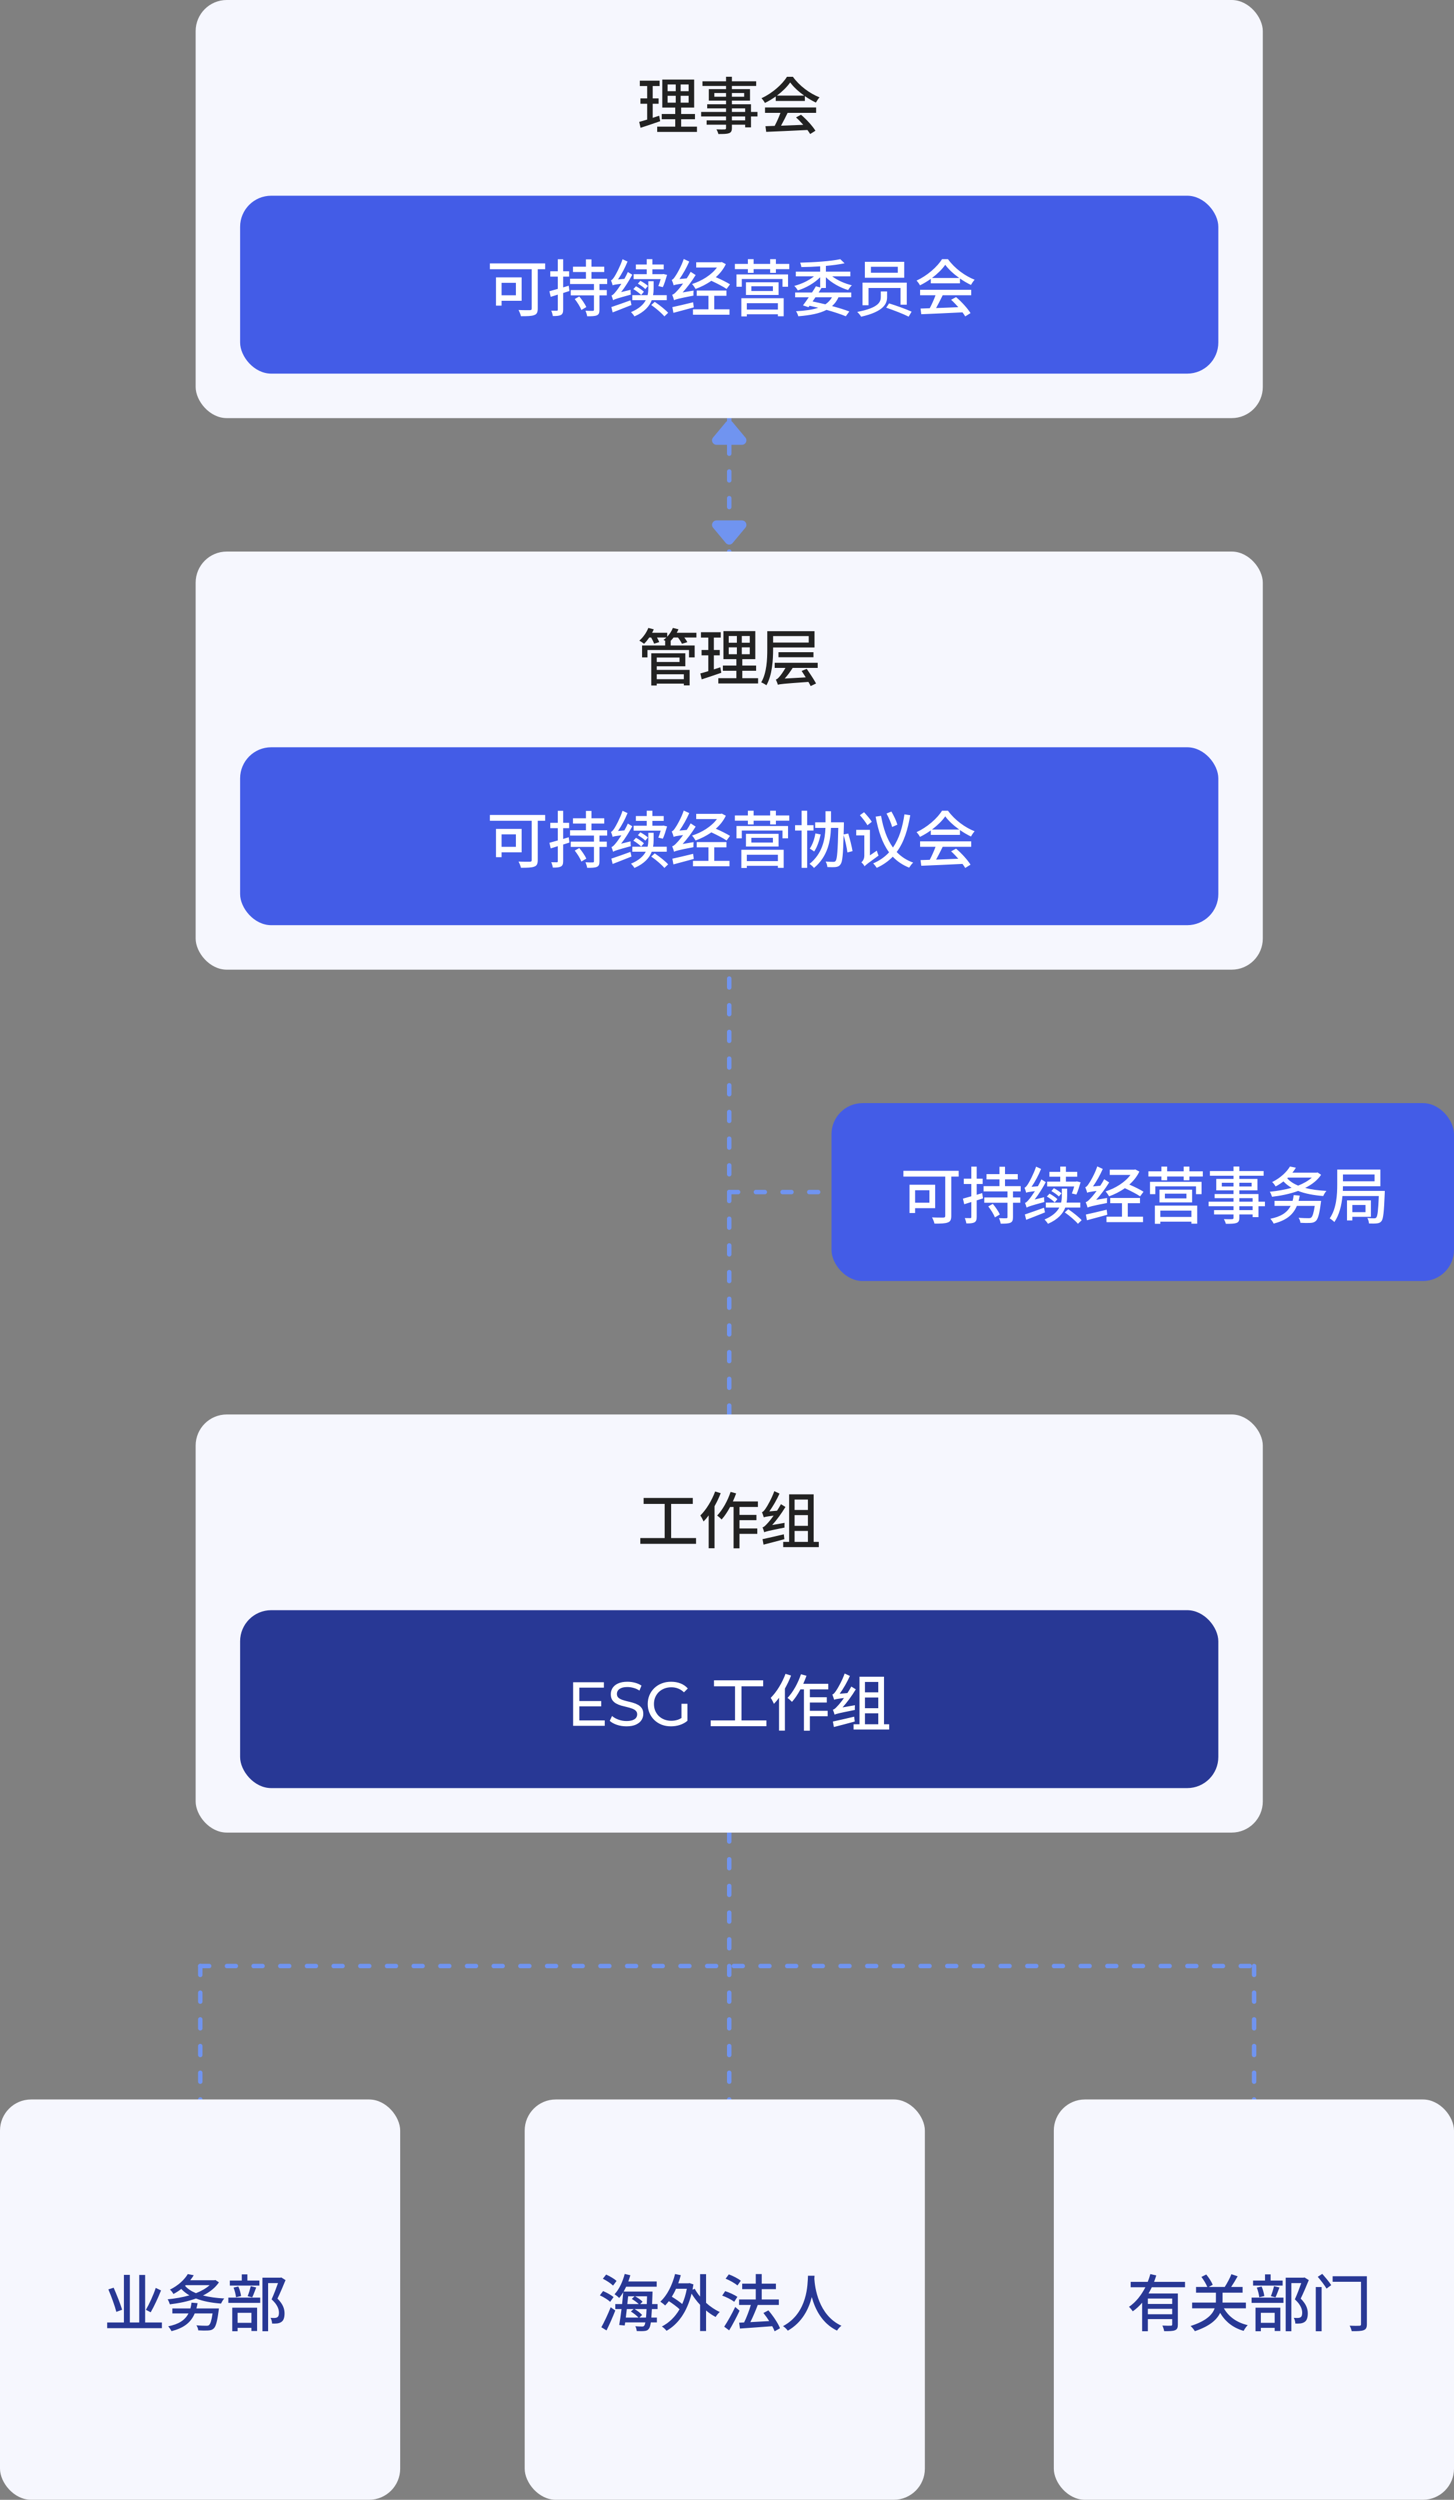 <svg width="327" height="562" viewBox="0 0 327 562" fill="none" xmlns="http://www.w3.org/2000/svg">
<rect x="0" y="0" width="327" height="562" fill="#808080" stroke="none"/>
<path d="M164 474L164 214" stroke="#7094F0" stroke-linecap="round" stroke-linejoin="round" stroke-dasharray="2 4"/>
<path d="M164 150L164 84" stroke="#7094F0" stroke-linecap="round" stroke-linejoin="round" stroke-dasharray="2 4"/>
<path d="M164.768 122.078L167.633 118.64C168.176 117.989 167.713 117 166.865 117L161.135 117C160.287 117 159.824 117.989 160.367 118.64L163.232 122.078C163.631 122.558 164.368 122.558 164.768 122.078Z" fill="#7094F0"/>
<path d="M163.232 94.922L160.367 98.36C159.824 99.011 160.287 100 161.135 100H166.865C167.713 100 168.176 99.011 167.633 98.36L164.768 94.922C164.368 94.442 163.631 94.442 163.232 94.922Z" fill="#7094F0"/>
<path d="M282.043 522L282.043 442" stroke="#7094F0" stroke-linecap="round" stroke-linejoin="round" stroke-dasharray="2 4"/>
<path d="M45.043 522L45.043 442" stroke="#7094F0" stroke-linecap="round" stroke-linejoin="round" stroke-dasharray="2 4"/>
<path d="M45.041 442H282.041" stroke="#7094F0" stroke-linecap="round" stroke-linejoin="round" stroke-dasharray="2 4"/>
<path d="M164 268L283 268" stroke="#7094F0" stroke-linecap="round" stroke-linejoin="round" stroke-dasharray="2 4"/>
<rect x="44" width="240" height="94" rx="7" fill="#F6F7FE"/>
<rect x="54" y="44" width="220" height="40" rx="7" fill="#435CE7"/>
<path d="M116.025 63.588V66.388H112.805V63.588H116.025ZM117.313 67.62V62.356H111.545V68.712H112.805V67.62H117.313ZM122.605 59.22H110.173V60.522H119.581V69.342C119.581 69.636 119.483 69.72 119.175 69.734C118.839 69.734 117.677 69.748 116.613 69.692C116.823 70.07 117.089 70.714 117.159 71.092C118.559 71.092 119.539 71.078 120.141 70.84C120.729 70.644 120.939 70.21 120.939 69.37V60.522H122.605V59.22ZM127.899 64.232L126.653 64.61V62.188H127.997V60.984H126.653V58.282H125.449V60.984H123.755V62.188H125.449V64.946C124.735 65.156 124.077 65.338 123.559 65.478L123.853 66.738L125.449 66.234V69.608C125.449 69.804 125.379 69.86 125.211 69.86C125.057 69.86 124.525 69.86 123.979 69.846C124.133 70.182 124.287 70.742 124.329 71.05C125.211 71.064 125.771 71.008 126.149 70.812C126.513 70.602 126.653 70.266 126.653 69.608V65.87L128.067 65.422L127.899 64.232ZM129.257 67.228C129.859 67.984 130.503 69.02 130.755 69.692L131.861 69.034C131.567 68.362 130.881 67.368 130.279 66.654L129.257 67.228ZM136.551 63.854V62.664H133.023V61.152H135.893V59.962H133.023V58.31H131.777V59.962H128.865V61.152H131.777V62.664H128.207V63.854H133.583V65.212H128.361V66.402H133.583V69.622C133.583 69.818 133.527 69.874 133.317 69.888C133.107 69.902 132.379 69.902 131.665 69.86C131.833 70.21 132.001 70.742 132.057 71.106C133.065 71.106 133.765 71.092 134.227 70.896C134.675 70.7 134.815 70.35 134.815 69.65V66.402H136.467V65.212H134.815V63.854H136.551ZM149.069 64.554C149.405 63.854 149.741 62.762 150.021 61.796L149.195 61.6L148.985 61.642H146.717V60.55H149.265V59.458H146.717V58.268H145.443V59.458H143.007V60.55H145.443V61.642H142.503V62.748H148.579C148.425 63.322 148.229 63.896 148.061 64.316L149.069 64.554ZM145.723 64.288C145.359 63.924 144.617 63.448 144.015 63.126L143.455 63.77C144.043 64.106 144.771 64.61 145.135 64.988L145.723 64.288ZM144.813 65.59C144.421 65.212 143.651 64.68 143.035 64.358L142.433 65.002C143.063 65.352 143.819 65.926 144.197 66.318L144.813 65.59ZM139.689 65.674C140.599 64.512 141.467 63.112 142.195 61.768L141.201 61.152C140.977 61.684 140.697 62.202 140.417 62.692L138.989 62.818C139.787 61.656 140.571 60.2 141.131 58.8L140.011 58.282C139.479 59.92 138.499 61.726 138.205 62.174C137.897 62.636 137.659 62.958 137.407 63.028C137.547 63.336 137.729 63.896 137.785 64.148C137.995 64.036 138.317 63.966 139.745 63.798C139.227 64.596 138.765 65.254 138.541 65.506C138.121 66.024 137.813 66.36 137.519 66.43C137.645 66.724 137.827 67.256 137.883 67.494C138.191 67.284 138.667 67.116 141.873 66.234C141.831 65.996 141.803 65.492 141.817 65.156L139.689 65.674ZM141.789 67.522C140.207 68.096 138.569 68.684 137.491 69.034L137.785 70.238C138.989 69.762 140.543 69.174 142.013 68.572L141.789 67.522ZM149.951 67.48V66.36H146.871C146.969 65.828 146.997 65.31 146.997 64.82V63.224H145.807V64.778C145.807 65.282 145.779 65.814 145.639 66.36H142.209V67.48H145.233C144.715 68.46 143.721 69.412 141.915 70.168C142.153 70.406 142.531 70.854 142.685 71.134C144.967 70.14 146.073 68.81 146.577 67.48H149.951ZM146.465 68.572C147.529 69.314 148.817 70.406 149.419 71.134L150.259 70.322C149.629 69.608 148.299 68.572 147.249 67.858L146.465 68.572ZM164.177 63.924C163.449 63.462 162.161 62.818 160.985 62.314C161.923 61.488 162.707 60.508 163.239 59.388L162.329 58.912L162.077 58.968H156.575V60.144H161.237C159.991 61.838 157.779 63.182 155.637 63.854C155.917 64.134 156.253 64.638 156.435 64.96C157.653 64.512 158.885 63.91 159.977 63.126C161.209 63.7 162.665 64.442 163.407 64.96L164.177 63.924ZM153.523 65.744C154.573 64.582 155.595 63.224 156.449 61.838L155.329 61.11C155.063 61.6 154.769 62.104 154.447 62.58L152.809 62.734C153.607 61.586 154.419 60.172 155.007 58.8L153.775 58.226C153.243 59.85 152.221 61.628 151.899 62.062C151.591 62.538 151.353 62.846 151.073 62.916C151.227 63.252 151.451 63.882 151.493 64.148C151.717 64.036 152.081 63.952 153.621 63.742C153.061 64.526 152.557 65.114 152.291 65.38C151.843 65.87 151.507 66.192 151.171 66.262C151.325 66.612 151.535 67.228 151.591 67.494C151.941 67.298 152.459 67.144 155.959 66.458C155.945 66.192 155.945 65.66 155.987 65.324L153.523 65.744ZM155.889 67.956C154.167 68.376 152.375 68.81 151.213 69.048L151.451 70.336C152.753 69.986 154.433 69.538 156.029 69.104L155.889 67.956ZM160.635 66.5H163.379V65.324H156.687V66.5H159.333V69.538H155.847V70.756H164.065V69.538H160.635V66.5ZM174.945 68.166V69.594H167.959V68.166H174.945ZM166.727 71.134H167.959V70.658H174.945V71.106H176.247V67.046H166.727V71.134ZM173.825 65.422H168.981V64.358H173.825V65.422ZM167.763 63.462V66.318H175.099V63.462H167.763ZM165.635 64.47H166.825V62.72H175.981V64.47H177.227V61.698H165.635V64.47ZM174.497 59.332V58.268H173.209V59.332H169.485V58.268H168.197V59.332H165.271V60.508H168.197V61.348H169.485V60.508H173.209V61.348H174.497V60.508H177.507V59.332H174.497ZM187.113 66.836C186.735 67.48 186.245 67.998 185.629 68.418C184.691 68.194 183.711 67.97 182.745 67.774C182.969 67.466 183.179 67.158 183.389 66.836H187.113ZM185.741 64.75V62.328C187.029 63.616 188.933 64.666 190.739 65.212C190.935 64.876 191.299 64.4 191.579 64.134C190.011 63.77 188.345 63.028 187.169 62.132H191.243V61.068H185.741V59.78C187.295 59.64 188.765 59.444 189.941 59.192L188.975 58.268C186.917 58.716 183.123 58.982 179.959 59.052C180.057 59.304 180.197 59.78 180.225 60.046C181.569 60.032 183.025 59.976 184.453 59.878V61.068H178.979V62.132H183.053C181.891 63.084 180.225 63.868 178.629 64.274C178.895 64.512 179.259 64.974 179.427 65.296C181.247 64.736 183.165 63.644 184.453 62.328V64.624L183.501 64.358C183.249 64.792 182.941 65.268 182.619 65.758H178.825V66.836H181.891C181.429 67.508 180.967 68.152 180.589 68.656L181.821 69.062L182.059 68.74C182.731 68.88 183.389 69.034 184.033 69.188C182.731 69.636 181.079 69.86 179.021 69.972C179.245 70.266 179.441 70.742 179.539 71.106C182.255 70.882 184.341 70.476 185.881 69.664C187.575 70.14 189.087 70.63 190.221 71.106L191.005 70.028C189.983 69.636 188.625 69.216 187.127 68.81C187.729 68.278 188.219 67.62 188.569 66.836H191.439V65.758H184.103C184.327 65.408 184.551 65.072 184.747 64.75H185.741ZM195.865 59.976H201.913V61.32H195.865V59.976ZM194.507 58.856V62.44H203.355V58.856H194.507ZM198.091 65.52V66.766C198.091 67.802 197.699 69.202 192.785 70.126C193.107 70.406 193.499 70.91 193.667 71.204C198.777 70.042 199.505 68.264 199.505 66.794V65.52H198.091ZM199.309 69.174C200.961 69.734 203.215 70.602 204.349 71.19L205.021 70.07C203.817 69.51 201.535 68.698 199.953 68.208L199.309 69.174ZM193.975 63.546V68.628H195.333V64.75H202.529V68.502H203.929V63.546H193.975ZM209.601 62.496C210.847 61.558 211.911 60.508 212.583 59.528C213.325 60.55 214.473 61.6 215.733 62.496H209.601ZM209.335 63.7H215.887V62.608C216.699 63.182 217.553 63.672 218.365 64.064C218.589 63.672 218.883 63.21 219.191 62.888C217.007 62.034 214.683 60.326 213.199 58.268H211.855C210.805 59.976 208.523 61.992 206.129 63.084C206.409 63.364 206.759 63.854 206.899 64.148C207.739 63.742 208.565 63.238 209.335 62.692V63.7ZM206.927 66.374H210.399C210.063 67.312 209.559 68.432 209.097 69.3L207.025 69.37L207.193 70.644C209.573 70.546 213.129 70.392 216.461 70.224C216.713 70.56 216.923 70.868 217.077 71.134L218.267 70.392C217.623 69.356 216.293 67.872 215.019 66.794L213.899 67.396C214.445 67.886 215.005 68.474 215.523 69.062C213.815 69.132 212.079 69.202 210.525 69.258C211.029 68.362 211.547 67.312 212.009 66.374H218.421V65.156H206.927V66.374Z" fill="white"/>
<path d="M148.248 26.018C147.772 26.186 147.268 26.34 146.792 26.494V23.33H148.122V22.126H146.792V19.34H148.346V18.136H143.894V19.34H145.546V22.126H144.034V23.33H145.546V26.886C144.874 27.096 144.258 27.264 143.754 27.404L144.062 28.734C145.322 28.328 146.946 27.782 148.472 27.25L148.248 26.018ZM150.138 21.538H151.972V23.078H150.138V21.538ZM150.138 18.99H151.972V20.502H150.138V18.99ZM154.87 20.502H153.078V18.99H154.87V20.502ZM154.87 23.078H153.078V21.538H154.87V23.078ZM153.19 28.468V26.802H156.298V25.626H153.19V24.184H156.116V17.884H148.948V24.184H151.86V25.626H148.822V26.802H151.86V28.468H147.8V29.658H156.746V28.468H153.19ZM167.584 27.054H164.602V26.186H167.584V27.054ZM164.602 24.366H167.584V25.164H164.602V24.366ZM160.654 21.748V20.908H163.286V21.748H160.654ZM167.36 20.908V21.748H164.602V20.908H167.36ZM170.356 25.164H168.9V23.442H164.602V22.616H168.676V20.04H164.602V19.326H170.062V18.276H164.602V17.254H163.286V18.276H157.98V19.326H163.286V20.04H159.408V22.616H163.286V23.442H159.044V24.366H163.286V25.164H157.686V26.186H163.286V27.054H158.918V28.034H163.286V28.776C163.286 29.014 163.202 29.084 162.95 29.098C162.726 29.112 161.886 29.112 161.116 29.084C161.298 29.364 161.494 29.84 161.564 30.134C162.74 30.134 163.468 30.12 163.944 29.952C164.42 29.77 164.602 29.476 164.602 28.762V28.034H167.584V28.636H168.9V26.186H170.356V25.164ZM174.726 21.496C175.972 20.558 177.036 19.508 177.708 18.528C178.45 19.55 179.598 20.6 180.858 21.496H174.726ZM174.46 22.7H181.012V21.608C181.824 22.182 182.678 22.672 183.49 23.064C183.714 22.672 184.008 22.21 184.316 21.888C182.132 21.034 179.808 19.326 178.324 17.268H176.98C175.93 18.976 173.648 20.992 171.254 22.084C171.534 22.364 171.884 22.854 172.024 23.148C172.864 22.742 173.69 22.238 174.46 21.692V22.7ZM172.052 25.374H175.524C175.188 26.312 174.684 27.432 174.222 28.3L172.15 28.37L172.318 29.644C174.698 29.546 178.254 29.392 181.586 29.224C181.838 29.56 182.048 29.868 182.202 30.134L183.392 29.392C182.748 28.356 181.418 26.872 180.144 25.794L179.024 26.396C179.57 26.886 180.13 27.474 180.648 28.062C178.94 28.132 177.204 28.202 175.65 28.258C176.154 27.362 176.672 26.312 177.134 25.374H183.546V24.156H172.052V25.374Z" fill="#222222"/>
<rect x="44" y="124" width="240" height="94" rx="7" fill="#F6F7FE"/>
<rect x="54" y="168" width="220" height="40" rx="7" fill="#435CE7"/>
<path d="M116.025 187.588V190.388H112.805V187.588H116.025ZM117.313 191.62V186.356H111.545V192.712H112.805V191.62H117.313ZM122.605 183.22H110.173V184.522H119.581V193.342C119.581 193.636 119.483 193.72 119.175 193.734C118.839 193.734 117.677 193.748 116.613 193.692C116.823 194.07 117.089 194.714 117.159 195.092C118.559 195.092 119.539 195.078 120.141 194.84C120.729 194.644 120.939 194.21 120.939 193.37V184.522H122.605V183.22ZM127.899 188.232L126.653 188.61V186.188H127.997V184.984H126.653V182.282H125.449V184.984H123.755V186.188H125.449V188.946C124.735 189.156 124.077 189.338 123.559 189.478L123.853 190.738L125.449 190.234V193.608C125.449 193.804 125.379 193.86 125.211 193.86C125.057 193.86 124.525 193.86 123.979 193.846C124.133 194.182 124.287 194.742 124.329 195.05C125.211 195.064 125.771 195.008 126.149 194.812C126.513 194.602 126.653 194.266 126.653 193.608V189.87L128.067 189.422L127.899 188.232ZM129.257 191.228C129.859 191.984 130.503 193.02 130.755 193.692L131.861 193.034C131.567 192.362 130.881 191.368 130.279 190.654L129.257 191.228ZM136.551 187.854V186.664H133.023V185.152H135.893V183.962H133.023V182.31H131.777V183.962H128.865V185.152H131.777V186.664H128.207V187.854H133.583V189.212H128.361V190.402H133.583V193.622C133.583 193.818 133.527 193.874 133.317 193.888C133.107 193.902 132.379 193.902 131.665 193.86C131.833 194.21 132.001 194.742 132.057 195.106C133.065 195.106 133.765 195.092 134.227 194.896C134.675 194.7 134.815 194.35 134.815 193.65V190.402H136.467V189.212H134.815V187.854H136.551ZM149.069 188.554C149.405 187.854 149.741 186.762 150.021 185.796L149.195 185.6L148.985 185.642H146.717V184.55H149.265V183.458H146.717V182.268H145.443V183.458H143.007V184.55H145.443V185.642H142.503V186.748H148.579C148.425 187.322 148.229 187.896 148.061 188.316L149.069 188.554ZM145.723 188.288C145.359 187.924 144.617 187.448 144.015 187.126L143.455 187.77C144.043 188.106 144.771 188.61 145.135 188.988L145.723 188.288ZM144.813 189.59C144.421 189.212 143.651 188.68 143.035 188.358L142.433 189.002C143.063 189.352 143.819 189.926 144.197 190.318L144.813 189.59ZM139.689 189.674C140.599 188.512 141.467 187.112 142.195 185.768L141.201 185.152C140.977 185.684 140.697 186.202 140.417 186.692L138.989 186.818C139.787 185.656 140.571 184.2 141.131 182.8L140.011 182.282C139.479 183.92 138.499 185.726 138.205 186.174C137.897 186.636 137.659 186.958 137.407 187.028C137.547 187.336 137.729 187.896 137.785 188.148C137.995 188.036 138.317 187.966 139.745 187.798C139.227 188.596 138.765 189.254 138.541 189.506C138.121 190.024 137.813 190.36 137.519 190.43C137.645 190.724 137.827 191.256 137.883 191.494C138.191 191.284 138.667 191.116 141.873 190.234C141.831 189.996 141.803 189.492 141.817 189.156L139.689 189.674ZM141.789 191.522C140.207 192.096 138.569 192.684 137.491 193.034L137.785 194.238C138.989 193.762 140.543 193.174 142.013 192.572L141.789 191.522ZM149.951 191.48V190.36H146.871C146.969 189.828 146.997 189.31 146.997 188.82V187.224H145.807V188.778C145.807 189.282 145.779 189.814 145.639 190.36H142.209V191.48H145.233C144.715 192.46 143.721 193.412 141.915 194.168C142.153 194.406 142.531 194.854 142.685 195.134C144.967 194.14 146.073 192.81 146.577 191.48H149.951ZM146.465 192.572C147.529 193.314 148.817 194.406 149.419 195.134L150.259 194.322C149.629 193.608 148.299 192.572 147.249 191.858L146.465 192.572ZM164.177 187.924C163.449 187.462 162.161 186.818 160.985 186.314C161.923 185.488 162.707 184.508 163.239 183.388L162.329 182.912L162.077 182.968H156.575V184.144H161.237C159.991 185.838 157.779 187.182 155.637 187.854C155.917 188.134 156.253 188.638 156.435 188.96C157.653 188.512 158.885 187.91 159.977 187.126C161.209 187.7 162.665 188.442 163.407 188.96L164.177 187.924ZM153.523 189.744C154.573 188.582 155.595 187.224 156.449 185.838L155.329 185.11C155.063 185.6 154.769 186.104 154.447 186.58L152.809 186.734C153.607 185.586 154.419 184.172 155.007 182.8L153.775 182.226C153.243 183.85 152.221 185.628 151.899 186.062C151.591 186.538 151.353 186.846 151.073 186.916C151.227 187.252 151.451 187.882 151.493 188.148C151.717 188.036 152.081 187.952 153.621 187.742C153.061 188.526 152.557 189.114 152.291 189.38C151.843 189.87 151.507 190.192 151.171 190.262C151.325 190.612 151.535 191.228 151.591 191.494C151.941 191.298 152.459 191.144 155.959 190.458C155.945 190.192 155.945 189.66 155.987 189.324L153.523 189.744ZM155.889 191.956C154.167 192.376 152.375 192.81 151.213 193.048L151.451 194.336C152.753 193.986 154.433 193.538 156.029 193.104L155.889 191.956ZM160.635 190.5H163.379V189.324H156.687V190.5H159.333V193.538H155.847V194.756H164.065V193.538H160.635V190.5ZM174.945 192.166V193.594H167.959V192.166H174.945ZM166.727 195.134H167.959V194.658H174.945V195.106H176.247V191.046H166.727V195.134ZM173.825 189.422H168.981V188.358H173.825V189.422ZM167.763 187.462V190.318H175.099V187.462H167.763ZM165.635 188.47H166.825V186.72H175.981V188.47H177.227V185.698H165.635V188.47ZM174.497 183.332V182.268H173.209V183.332H169.485V182.268H168.197V183.332H165.271V184.508H168.197V185.348H169.485V184.508H173.209V185.348H174.497V184.508H177.507V183.332H174.497ZM182.955 186.72V185.516H181.527V182.268H180.281V185.516H178.811V186.72H180.281V195.106H181.527V186.72H182.955ZM183.389 187.364C183.165 188.652 182.717 189.926 182.115 190.78C182.395 190.934 182.885 191.27 183.109 191.438C183.739 190.5 184.257 189.044 184.565 187.602L183.389 187.364ZM191.733 191.354C191.579 190.374 191.159 188.68 190.767 187.392L189.731 187.602C189.745 186.958 189.773 186.258 189.787 185.488V184.872H186.889V182.38H185.657V184.872H183.333V186.132H185.643C185.545 188.736 184.971 191.872 182.059 194.224C182.381 194.42 182.843 194.84 183.067 195.134C186.189 192.516 186.777 189.03 186.875 186.132H188.527C188.415 191.214 188.275 193.118 187.939 193.538C187.799 193.72 187.659 193.762 187.407 193.762C187.113 193.762 186.441 193.748 185.685 193.692C185.909 194.042 186.049 194.574 186.077 194.938C186.805 194.966 187.533 194.98 187.981 194.924C188.443 194.854 188.765 194.728 189.045 194.294C189.465 193.748 189.605 192.11 189.731 187.756C190.109 189.058 190.459 190.682 190.585 191.648L191.733 191.354ZM201.815 185.404C201.605 184.62 201.031 183.388 200.471 182.45L199.379 182.898C199.897 183.864 200.443 185.124 200.639 185.922L201.815 185.404ZM196.061 184.76C195.725 184.158 194.927 183.262 194.325 182.604L193.387 183.276C194.003 183.962 194.731 184.9 195.081 185.53L196.061 184.76ZM195.641 192.306V186.566H192.561V187.812H194.381V192.376C194.381 193.132 194.003 193.636 193.723 193.874C193.947 194.056 194.255 194.434 194.423 194.714L194.437 194.784L194.451 194.77L194.465 194.798V194.742C194.689 194.462 195.179 194.084 197.587 192.348C197.461 192.096 197.279 191.578 197.195 191.242L195.641 192.306ZM203.411 183.08C202.977 185.894 202.277 188.47 200.821 190.542C199.463 188.666 198.651 186.23 198.147 183.416L196.929 183.598C197.531 186.874 198.427 189.562 199.953 191.62C199.029 192.628 197.853 193.468 196.369 194.112C196.635 194.35 196.999 194.826 197.181 195.106C198.651 194.434 199.813 193.594 200.779 192.6C201.759 193.636 202.963 194.462 204.461 195.064C204.671 194.728 205.063 194.196 205.371 193.93C203.873 193.398 202.655 192.586 201.661 191.55C203.355 189.282 204.167 186.44 204.713 183.276L203.411 183.08ZM209.601 186.496C210.847 185.558 211.911 184.508 212.583 183.528C213.325 184.55 214.473 185.6 215.733 186.496H209.601ZM209.335 187.7H215.887V186.608C216.699 187.182 217.553 187.672 218.365 188.064C218.589 187.672 218.883 187.21 219.191 186.888C217.007 186.034 214.683 184.326 213.199 182.268H211.855C210.805 183.976 208.523 185.992 206.129 187.084C206.409 187.364 206.759 187.854 206.899 188.148C207.739 187.742 208.565 187.238 209.335 186.692V187.7ZM206.927 190.374H210.399C210.063 191.312 209.559 192.432 209.097 193.3L207.025 193.37L207.193 194.644C209.573 194.546 213.129 194.392 216.461 194.224C216.713 194.56 216.923 194.868 217.077 195.134L218.267 194.392C217.623 193.356 216.293 191.872 215.019 190.794L213.899 191.396C214.445 191.886 215.005 192.474 215.523 193.062C213.815 193.132 212.079 193.202 210.525 193.258C211.029 192.362 211.547 191.312 212.009 190.374H218.421V189.156H206.927V190.374Z" fill="white"/>
<path d="M153.792 151.586V152.692H147.702V151.586H153.792ZM152.826 147.834V148.828H147.702V147.834H152.826ZM147.702 149.794H154.128V146.868H146.47V154.12H147.702V153.686H153.792V154.092H155.094V150.606H147.702V149.794ZM156.62 142.262H152.196C152.336 142.01 152.476 141.744 152.588 141.478L151.328 141.17C151.048 141.884 150.6 142.57 150.054 143.144V142.262H146.652C146.792 142.01 146.918 141.744 147.03 141.492L145.812 141.17C145.378 142.248 144.608 143.326 143.782 144.026C144.09 144.194 144.594 144.53 144.846 144.74C145.238 144.362 145.644 143.872 146.008 143.326H146.442C146.708 143.802 146.988 144.348 147.1 144.712L148.262 144.362C148.164 144.082 147.968 143.704 147.758 143.326H149.872C149.662 143.522 149.438 143.718 149.214 143.872C149.34 143.928 149.494 144.012 149.662 144.096H149.592V145.118H144.398V147.792H145.616V146.14H154.954V147.792H156.228V145.118H150.838V144.096H150.81C151.048 143.858 151.272 143.606 151.482 143.326H152.476C152.84 143.802 153.218 144.362 153.358 144.74L154.576 144.376C154.436 144.068 154.17 143.69 153.904 143.326H156.62V142.262ZM161.998 150.018C161.522 150.186 161.018 150.34 160.542 150.494V147.33H161.872V146.126H160.542V143.34H162.096V142.136H157.644V143.34H159.296V146.126H157.784V147.33H159.296V150.886C158.624 151.096 158.008 151.264 157.504 151.404L157.812 152.734C159.072 152.328 160.696 151.782 162.222 151.25L161.998 150.018ZM163.888 145.538H165.722V147.078H163.888V145.538ZM163.888 142.99H165.722V144.502H163.888V142.99ZM168.62 144.502H166.828V142.99H168.62V144.502ZM168.62 147.078H166.828V145.538H168.62V147.078ZM166.94 152.468V150.802H170.048V149.626H166.94V148.184H169.866V141.884H162.698V148.184H165.61V149.626H162.572V150.802H165.61V152.468H161.55V153.658H170.496V152.468H166.94ZM181.88 143.004V144.46H173.872V143.004H181.88ZM183.182 145.566V141.898H172.556V145.972C172.556 148.156 172.458 151.25 171.198 153.406C171.52 153.532 172.122 153.868 172.36 154.064C173.676 151.796 173.872 148.324 173.872 145.958V145.566H183.182ZM182.944 147.764V146.63H175.076V147.764H182.944ZM183.896 150.158V149.01H174.222V150.158H176.644C176.126 151.096 175.51 151.908 175.272 152.16C174.992 152.496 174.726 152.72 174.488 152.776C174.656 153.112 174.866 153.7 174.95 153.952C175.426 153.784 176.126 153.714 181.81 153.308C182.02 153.658 182.188 153.98 182.314 154.246L183.532 153.658C183.084 152.832 182.16 151.418 181.432 150.368L180.284 150.844C180.578 151.278 180.886 151.782 181.208 152.286L176.476 152.552C177.106 151.866 177.736 151.012 178.268 150.158H183.896Z" fill="#222222"/>
<rect x="44" y="318" width="240" height="94" rx="7" fill="#F6F7FE"/>
<rect x="54" y="362" width="220" height="40" rx="7" fill="#283895"/>
<path d="M130.17 382.428H135.21V383.618H130.17V382.428ZM130.296 386.782H136.008V388H128.896V378.2H135.812V379.418H130.296V386.782ZM140.881 388.112C140.134 388.112 139.42 388 138.739 387.776C138.057 387.543 137.521 387.244 137.129 386.88L137.647 385.788C138.02 386.115 138.496 386.385 139.075 386.6C139.653 386.815 140.255 386.922 140.881 386.922C141.45 386.922 141.912 386.857 142.267 386.726C142.621 386.595 142.883 386.418 143.051 386.194C143.219 385.961 143.303 385.699 143.303 385.41C143.303 385.074 143.191 384.803 142.967 384.598C142.752 384.393 142.467 384.229 142.113 384.108C141.767 383.977 141.385 383.865 140.965 383.772C140.545 383.679 140.12 383.571 139.691 383.45C139.271 383.319 138.883 383.156 138.529 382.96C138.183 382.764 137.903 382.503 137.689 382.176C137.474 381.84 137.367 381.411 137.367 380.888C137.367 380.384 137.497 379.922 137.759 379.502C138.029 379.073 138.44 378.732 138.991 378.48C139.551 378.219 140.26 378.088 141.119 378.088C141.688 378.088 142.253 378.163 142.813 378.312C143.373 378.461 143.858 378.676 144.269 378.956L143.807 380.076C143.387 379.796 142.943 379.595 142.477 379.474C142.01 379.343 141.557 379.278 141.119 379.278C140.568 379.278 140.115 379.348 139.761 379.488C139.406 379.628 139.145 379.815 138.977 380.048C138.818 380.281 138.739 380.543 138.739 380.832C138.739 381.177 138.846 381.453 139.061 381.658C139.285 381.863 139.569 382.027 139.915 382.148C140.269 382.269 140.657 382.381 141.077 382.484C141.497 382.577 141.917 382.685 142.337 382.806C142.766 382.927 143.153 383.086 143.499 383.282C143.853 383.478 144.138 383.739 144.353 384.066C144.567 384.393 144.675 384.813 144.675 385.326C144.675 385.821 144.539 386.283 144.269 386.712C143.998 387.132 143.578 387.473 143.009 387.734C142.449 387.986 141.739 388.112 140.881 388.112ZM150.894 388.112C150.138 388.112 149.443 387.991 148.808 387.748C148.173 387.496 147.623 387.146 147.156 386.698C146.689 386.241 146.325 385.709 146.064 385.102C145.803 384.495 145.672 383.828 145.672 383.1C145.672 382.372 145.803 381.705 146.064 381.098C146.325 380.491 146.689 379.964 147.156 379.516C147.632 379.059 148.187 378.709 148.822 378.466C149.457 378.214 150.157 378.088 150.922 378.088C151.697 378.088 152.406 378.214 153.05 378.466C153.694 378.718 154.24 379.096 154.688 379.6L153.82 380.468C153.419 380.076 152.98 379.791 152.504 379.614C152.037 379.427 151.529 379.334 150.978 379.334C150.418 379.334 149.895 379.427 149.41 379.614C148.934 379.801 148.519 380.062 148.164 380.398C147.819 380.734 147.548 381.135 147.352 381.602C147.165 382.059 147.072 382.559 147.072 383.1C147.072 383.632 147.165 384.131 147.352 384.598C147.548 385.055 147.819 385.457 148.164 385.802C148.519 386.138 148.934 386.399 149.41 386.586C149.886 386.773 150.404 386.866 150.964 386.866C151.487 386.866 151.986 386.787 152.462 386.628C152.947 386.46 153.395 386.185 153.806 385.802L154.604 386.866C154.119 387.277 153.549 387.589 152.896 387.804C152.252 388.009 151.585 388.112 150.894 388.112ZM153.26 386.684V383.044H154.604V386.866L153.26 386.684ZM166.76 386.782V379.11H171.632V377.766H160.572V379.11H165.304V386.782H159.83V388.084H172.36V386.782H166.76ZM176.66 376.31C175.904 378.354 174.658 380.398 173.328 381.714C173.552 382.008 173.93 382.736 174.056 383.058C174.448 382.652 174.84 382.19 175.204 381.686V389.078H176.52V379.628C177.052 378.69 177.528 377.682 177.906 376.702L176.66 376.31ZM186.278 379.796V378.55H180.65C180.916 377.962 181.154 377.346 181.378 376.744L180.132 376.408C179.46 378.424 178.34 380.44 177.108 381.728C177.402 381.924 177.906 382.386 178.116 382.61C178.788 381.868 179.432 380.888 180.02 379.796H180.804V389.092H182.134V385.844H186.138V384.626H182.134V382.764H185.942V381.574H182.134V379.796H186.278ZM189.486 383.856C190.55 382.68 191.586 381.238 192.468 379.796L191.46 379.166C191.194 379.656 190.886 380.16 190.578 380.636L188.842 380.79C189.682 379.628 190.508 378.186 191.138 376.786L189.962 376.24C189.388 377.892 188.352 379.67 188.03 380.118C187.708 380.58 187.47 380.888 187.19 380.958C187.33 381.294 187.526 381.896 187.596 382.134C187.82 382.036 188.156 381.952 189.808 381.742C189.22 382.568 188.688 383.212 188.422 383.478C187.974 383.982 187.624 384.318 187.316 384.374C187.456 384.696 187.638 385.256 187.694 385.494C188.016 385.312 188.548 385.172 192.258 384.43C192.23 384.178 192.244 383.688 192.272 383.366L189.486 383.856ZM192.104 385.942C190.326 386.362 188.506 386.782 187.316 387.034L187.54 388.266C188.856 387.93 190.592 387.482 192.23 387.034L192.104 385.942ZM194.526 385.186H197.522V387.65H194.526V385.186ZM197.522 378.13V380.468H194.526V378.13H197.522ZM194.526 381.63H197.522V384.038H194.526V381.63ZM198.81 387.65V376.954H193.294V387.65H191.964V388.826H199.972V387.65H198.81Z" fill="white"/>
<path d="M150.936 345.782V338.11H155.808V336.766H144.748V338.11H149.48V345.782H144.006V347.084H156.536V345.782H150.936ZM160.836 335.31C160.08 337.354 158.834 339.398 157.504 340.714C157.728 341.008 158.106 341.736 158.232 342.058C158.624 341.652 159.016 341.19 159.38 340.686V348.078H160.696V338.628C161.228 337.69 161.704 336.682 162.082 335.702L160.836 335.31ZM170.454 338.796V337.55H164.826C165.092 336.962 165.33 336.346 165.554 335.744L164.308 335.408C163.636 337.424 162.516 339.44 161.284 340.728C161.578 340.924 162.082 341.386 162.292 341.61C162.964 340.868 163.608 339.888 164.196 338.796H164.98V348.092H166.31V344.844H170.314V343.626H166.31V341.764H170.118V340.574H166.31V338.796H170.454ZM173.662 342.856C174.726 341.68 175.762 340.238 176.644 338.796L175.636 338.166C175.37 338.656 175.062 339.16 174.754 339.636L173.018 339.79C173.858 338.628 174.684 337.186 175.314 335.786L174.138 335.24C173.564 336.892 172.528 338.67 172.206 339.118C171.884 339.58 171.646 339.888 171.366 339.958C171.506 340.294 171.702 340.896 171.772 341.134C171.996 341.036 172.332 340.952 173.984 340.742C173.396 341.568 172.864 342.212 172.598 342.478C172.15 342.982 171.8 343.318 171.492 343.374C171.632 343.696 171.814 344.256 171.87 344.494C172.192 344.312 172.724 344.172 176.434 343.43C176.406 343.178 176.42 342.688 176.448 342.366L173.662 342.856ZM176.28 344.942C174.502 345.362 172.682 345.782 171.492 346.034L171.716 347.266C173.032 346.93 174.768 346.482 176.406 346.034L176.28 344.942ZM178.702 344.186H181.698V346.65H178.702V344.186ZM181.698 337.13V339.468H178.702V337.13H181.698ZM178.702 340.63H181.698V343.038H178.702V340.63ZM182.986 346.65V335.954H177.47V346.65H176.14V347.826H184.148V346.65H182.986Z" fill="#222222"/>
<rect x="187" y="248" width="140" height="40" rx="7" fill="#435CE7"/>
<path d="M209.025 267.588V270.388H205.805V267.588H209.025ZM210.313 271.62V266.356H204.545V272.712H205.805V271.62H210.313ZM215.605 263.22H203.173V264.522H212.581V273.342C212.581 273.636 212.483 273.72 212.175 273.734C211.839 273.734 210.677 273.748 209.613 273.692C209.823 274.07 210.089 274.714 210.159 275.092C211.559 275.092 212.539 275.078 213.141 274.84C213.729 274.644 213.939 274.21 213.939 273.37V264.522H215.605V263.22ZM220.899 268.232L219.653 268.61V266.188H220.997V264.984H219.653V262.282H218.449V264.984H216.755V266.188H218.449V268.946C217.735 269.156 217.077 269.338 216.559 269.478L216.853 270.738L218.449 270.234V273.608C218.449 273.804 218.379 273.86 218.211 273.86C218.057 273.86 217.525 273.86 216.979 273.846C217.133 274.182 217.287 274.742 217.329 275.05C218.211 275.064 218.771 275.008 219.149 274.812C219.513 274.602 219.653 274.266 219.653 273.608V269.87L221.067 269.422L220.899 268.232ZM222.257 271.228C222.859 271.984 223.503 273.02 223.755 273.692L224.861 273.034C224.567 272.362 223.881 271.368 223.279 270.654L222.257 271.228ZM229.551 267.854V266.664H226.023V265.152H228.893V263.962H226.023V262.31H224.777V263.962H221.865V265.152H224.777V266.664H221.207V267.854H226.583V269.212H221.361V270.402H226.583V273.622C226.583 273.818 226.527 273.874 226.317 273.888C226.107 273.902 225.379 273.902 224.665 273.86C224.833 274.21 225.001 274.742 225.057 275.106C226.065 275.106 226.765 275.092 227.227 274.896C227.675 274.7 227.815 274.35 227.815 273.65V270.402H229.467V269.212H227.815V267.854H229.551ZM242.069 268.554C242.405 267.854 242.741 266.762 243.021 265.796L242.195 265.6L241.985 265.642H239.717V264.55H242.265V263.458H239.717V262.268H238.443V263.458H236.007V264.55H238.443V265.642H235.503V266.748H241.579C241.425 267.322 241.229 267.896 241.061 268.316L242.069 268.554ZM238.723 268.288C238.359 267.924 237.617 267.448 237.015 267.126L236.455 267.77C237.043 268.106 237.771 268.61 238.135 268.988L238.723 268.288ZM237.813 269.59C237.421 269.212 236.651 268.68 236.035 268.358L235.433 269.002C236.063 269.352 236.819 269.926 237.197 270.318L237.813 269.59ZM232.689 269.674C233.599 268.512 234.467 267.112 235.195 265.768L234.201 265.152C233.977 265.684 233.697 266.202 233.417 266.692L231.989 266.818C232.787 265.656 233.571 264.2 234.131 262.8L233.011 262.282C232.479 263.92 231.499 265.726 231.205 266.174C230.897 266.636 230.659 266.958 230.407 267.028C230.547 267.336 230.729 267.896 230.785 268.148C230.995 268.036 231.317 267.966 232.745 267.798C232.227 268.596 231.765 269.254 231.541 269.506C231.121 270.024 230.813 270.36 230.519 270.43C230.645 270.724 230.827 271.256 230.883 271.494C231.191 271.284 231.667 271.116 234.873 270.234C234.831 269.996 234.803 269.492 234.817 269.156L232.689 269.674ZM234.789 271.522C233.207 272.096 231.569 272.684 230.491 273.034L230.785 274.238C231.989 273.762 233.543 273.174 235.013 272.572L234.789 271.522ZM242.951 271.48V270.36H239.871C239.969 269.828 239.997 269.31 239.997 268.82V267.224H238.807V268.778C238.807 269.282 238.779 269.814 238.639 270.36H235.209V271.48H238.233C237.715 272.46 236.721 273.412 234.915 274.168C235.153 274.406 235.531 274.854 235.685 275.134C237.967 274.14 239.073 272.81 239.577 271.48H242.951ZM239.465 272.572C240.529 273.314 241.817 274.406 242.419 275.134L243.259 274.322C242.629 273.608 241.299 272.572 240.249 271.858L239.465 272.572ZM257.177 267.924C256.449 267.462 255.161 266.818 253.985 266.314C254.923 265.488 255.707 264.508 256.239 263.388L255.329 262.912L255.077 262.968H249.575V264.144H254.237C252.991 265.838 250.779 267.182 248.637 267.854C248.917 268.134 249.253 268.638 249.435 268.96C250.653 268.512 251.885 267.91 252.977 267.126C254.209 267.7 255.665 268.442 256.407 268.96L257.177 267.924ZM246.523 269.744C247.573 268.582 248.595 267.224 249.449 265.838L248.329 265.11C248.063 265.6 247.769 266.104 247.447 266.58L245.809 266.734C246.607 265.586 247.419 264.172 248.007 262.8L246.775 262.226C246.243 263.85 245.221 265.628 244.899 266.062C244.591 266.538 244.353 266.846 244.073 266.916C244.227 267.252 244.451 267.882 244.493 268.148C244.717 268.036 245.081 267.952 246.621 267.742C246.061 268.526 245.557 269.114 245.291 269.38C244.843 269.87 244.507 270.192 244.171 270.262C244.325 270.612 244.535 271.228 244.591 271.494C244.941 271.298 245.459 271.144 248.959 270.458C248.945 270.192 248.945 269.66 248.987 269.324L246.523 269.744ZM248.889 271.956C247.167 272.376 245.375 272.81 244.213 273.048L244.451 274.336C245.753 273.986 247.433 273.538 249.029 273.104L248.889 271.956ZM253.635 270.5H256.379V269.324H249.687V270.5H252.333V273.538H248.847V274.756H257.065V273.538H253.635V270.5ZM267.945 272.166V273.594H260.959V272.166H267.945ZM259.727 275.134H260.959V274.658H267.945V275.106H269.247V271.046H259.727V275.134ZM266.825 269.422H261.981V268.358H266.825V269.422ZM260.763 267.462V270.318H268.099V267.462H260.763ZM258.635 268.47H259.825V266.72H268.981V268.47H270.227V265.698H258.635V268.47ZM267.497 263.332V262.268H266.209V263.332H262.485V262.268H261.197V263.332H258.271V264.508H261.197V265.348H262.485V264.508H266.209V265.348H267.497V264.508H270.507V263.332H267.497ZM281.709 272.054H278.727V271.186H281.709V272.054ZM278.727 269.366H281.709V270.164H278.727V269.366ZM274.779 266.748V265.908H277.411V266.748H274.779ZM281.485 265.908V266.748H278.727V265.908H281.485ZM284.481 270.164H283.025V268.442H278.727V267.616H282.801V265.04H278.727V264.326H284.187V263.276H278.727V262.254H277.411V263.276H272.105V264.326H277.411V265.04H273.533V267.616H277.411V268.442H273.169V269.366H277.411V270.164H271.811V271.186H277.411V272.054H273.043V273.034H277.411V273.776C277.411 274.014 277.327 274.084 277.075 274.098C276.851 274.112 276.011 274.112 275.241 274.084C275.423 274.364 275.619 274.84 275.689 275.134C276.865 275.134 277.593 275.12 278.069 274.952C278.545 274.77 278.727 274.476 278.727 273.762V273.034H281.709V273.636H283.025V271.186H284.481V270.164ZM292.043 269.982C292.155 269.618 292.239 269.212 292.309 268.792L290.951 268.68C290.895 269.156 290.811 269.59 290.699 269.982H286.639V271.102H290.265C289.453 272.684 287.969 273.552 285.701 274C285.939 274.252 286.317 274.798 286.443 275.092C289.075 274.406 290.755 273.272 291.665 271.102H295.683C295.445 272.698 295.193 273.482 294.871 273.734C294.717 273.86 294.549 273.874 294.241 273.874C293.877 273.874 292.939 273.86 292.043 273.776C292.267 274.098 292.449 274.574 292.463 274.91C293.317 274.966 294.171 274.966 294.633 274.938C295.207 274.91 295.557 274.826 295.907 274.518C296.411 274.07 296.719 272.992 297.041 270.514C297.069 270.346 297.111 269.982 297.111 269.982H292.043ZM289.649 264.746H295.025C294.227 265.474 293.163 266.062 291.945 266.552C290.909 266.118 290.069 265.572 289.495 264.9L289.649 264.746ZM296.313 263.584L296.089 263.64H290.657C290.951 263.276 291.217 262.898 291.441 262.52L290.111 262.254C289.397 263.444 288.053 264.788 286.093 265.754C286.359 265.95 286.723 266.44 286.877 266.734C287.535 266.398 288.123 266.006 288.641 265.6C289.173 266.16 289.775 266.636 290.475 267.042C288.921 267.476 287.241 267.77 285.575 267.924C285.771 268.218 285.981 268.736 286.079 269.058C288.081 268.82 290.125 268.414 291.945 267.742C293.541 268.372 295.459 268.722 297.587 268.89C297.741 268.554 298.035 268.022 298.315 267.742C296.565 267.644 294.927 267.434 293.527 267.07C295.025 266.328 296.285 265.348 297.111 264.116L296.313 263.584ZM307.095 270.906V272.516H304.141V270.906H307.095ZM308.313 273.566V269.87H302.937V274.378H304.141V273.566H308.313ZM309.139 264.046V265.572H302.027V264.046H309.139ZM301.999 267.742C302.013 267.378 302.027 267.028 302.027 266.692H310.441V262.94H300.739V266.286C300.739 268.526 300.599 271.69 299.045 273.916C299.325 274.07 299.871 274.49 300.095 274.742C301.229 273.118 301.719 270.906 301.915 268.89H310.091C309.965 272.166 309.797 273.412 309.531 273.706C309.405 273.86 309.279 273.916 309.041 273.902C308.775 273.916 308.173 273.902 307.515 273.832C307.725 274.182 307.865 274.7 307.879 275.064C308.607 275.092 309.293 275.092 309.685 275.036C310.105 274.994 310.413 274.882 310.693 274.532C311.099 274.028 311.253 272.46 311.421 268.316C311.435 268.134 311.435 267.742 311.435 267.742H301.999Z" fill="white"/>
<rect x="237" y="472" width="90" height="90" rx="7" fill="#F6F7FE"/>
<rect x="118" y="472" width="90" height="90" rx="7" fill="#F6F7FE"/>
<rect y="472" width="90" height="90" rx="7" fill="#F6F7FE"/>
<path d="M263.623 517.974H258.149V516.756H263.623V517.974ZM258.149 520.284V519.066H263.623V520.284H258.149ZM266.507 514.222V513.004H259.549C259.731 512.528 259.885 512.038 260.039 511.562L258.709 511.254C258.555 511.828 258.359 512.416 258.121 513.004H254.285V514.222H257.589C256.707 515.944 255.489 517.554 253.907 518.618C254.173 518.856 254.565 519.346 254.761 519.626C255.545 519.08 256.245 518.422 256.861 517.694V524.106H258.149V521.376H263.623V522.58C263.623 522.79 263.553 522.86 263.315 522.86C263.077 522.874 262.237 522.874 261.411 522.832C261.579 523.182 261.775 523.742 261.817 524.092C262.979 524.092 263.763 524.092 264.253 523.882C264.757 523.686 264.897 523.294 264.897 522.594V515.622H258.303C258.555 515.174 258.807 514.698 259.031 514.222H266.507ZM280.201 518.954V517.666H274.937C274.951 517.498 274.951 517.344 274.951 517.19V515.44H279.459V514.152H276.883C277.359 513.438 277.905 512.556 278.339 511.758L276.939 511.282C276.603 512.164 275.973 513.312 275.441 514.152H271.843L272.739 513.662C272.473 513.004 271.871 512.052 271.283 511.352L270.191 511.898C270.709 512.57 271.255 513.494 271.521 514.152H268.987V515.44H273.453V517.162C273.453 517.316 273.453 517.484 273.439 517.666H268.105V518.954H273.173C272.683 520.354 271.325 521.796 267.755 522.93C268.119 523.238 268.539 523.784 268.721 524.092C272.109 522.958 273.691 521.488 274.405 519.976C275.567 521.95 277.289 523.336 279.683 524.022C279.893 523.616 280.299 523.042 280.607 522.734C278.115 522.16 276.309 520.816 275.245 518.954H280.201ZM288.463 512.71H285.761V511.324H284.501V512.71H281.813V513.844H288.463V512.71ZM286.853 516.49C287.133 515.916 287.441 515.048 287.749 514.264L286.517 513.984C286.363 514.642 286.069 515.622 285.817 516.224L286.853 516.49ZM284.347 516.196C284.263 515.622 284.039 514.712 283.731 514.054L282.653 514.292C282.919 514.964 283.143 515.874 283.199 516.462L284.347 516.196ZM286.671 519.962V522.216H283.563V519.962H286.671ZM282.359 524.106H283.563V523.35H286.671V524.05H287.945V518.814H282.359V524.106ZM281.477 517.736H288.645V516.546H281.477V517.736ZM293.377 512.01L293.167 512.066H289.149V524.106H290.423V513.284H292.649C292.257 514.376 291.711 515.846 291.207 516.938C292.495 518.1 292.859 519.122 292.859 519.934C292.859 520.438 292.761 520.802 292.481 520.97C292.327 521.068 292.145 521.11 291.921 521.124C291.669 521.138 291.333 521.124 290.969 521.096C291.179 521.46 291.305 522.006 291.319 522.384C291.711 522.384 292.145 522.398 292.467 522.356C292.831 522.3 293.139 522.202 293.405 522.02C293.909 521.684 294.119 521.026 294.119 520.088C294.119 519.136 293.811 518.044 292.523 516.77C293.125 515.552 293.797 513.942 294.343 512.612L293.377 512.01ZM295.913 524.106H297.229V514.166H295.913V524.106ZM296.361 511.87C297.061 512.682 297.929 513.816 298.335 514.516L299.385 513.746C298.979 513.06 298.069 511.996 297.369 511.212L296.361 511.87ZM307.407 511.744H299.707V512.99H306.091V522.51C306.091 522.79 305.993 522.874 305.727 522.874C305.447 522.902 304.467 522.902 303.529 522.86C303.725 523.182 303.935 523.756 303.991 524.092C305.293 524.106 306.161 524.078 306.693 523.868C307.211 523.672 307.407 523.294 307.407 522.524V511.744Z" fill="#283895"/>
<path d="M138.659 512.808C138.169 512.318 137.133 511.73 136.321 511.366L135.579 512.304C136.405 512.71 137.399 513.368 137.875 513.844L138.659 512.808ZM137.987 516.434C137.483 515.986 136.461 515.426 135.635 515.076L134.907 516.042C135.733 516.406 136.755 517.036 137.217 517.498L137.987 516.434ZM136.405 523.924C137.063 522.594 137.805 520.928 138.379 519.444L137.343 518.716C136.713 520.326 135.845 522.118 135.243 523.21L136.405 523.924ZM143.783 521.04L144.413 520.452C144.049 520.032 143.335 519.486 142.719 519.122H145.407C145.379 519.892 145.323 520.536 145.281 521.04H143.783ZM142.509 519.122L141.879 519.668C142.481 520.046 143.195 520.606 143.601 521.04H140.745C140.815 520.438 140.899 519.78 140.969 519.122H142.509ZM142.719 516.252L142.089 516.84C142.621 517.162 143.265 517.624 143.657 518.002H141.081C141.151 517.414 141.207 516.826 141.263 516.252H142.719ZM145.519 516.252C145.505 516.896 145.491 517.47 145.463 518.002H143.979L144.511 517.47C144.161 517.078 143.433 516.588 142.831 516.252H145.519ZM147.885 519.122V518.002H146.653C146.681 517.33 146.709 516.588 146.737 515.762C146.751 515.608 146.751 515.188 146.751 515.188H140.255C140.451 514.838 140.633 514.474 140.815 514.096H147.689V512.92H141.305C141.473 512.458 141.627 511.996 141.767 511.52L140.493 511.226C140.045 512.976 139.233 514.698 138.211 515.79C138.505 515.972 139.037 516.392 139.247 516.63C139.569 516.266 139.877 515.818 140.157 515.342C140.101 516.168 140.003 517.078 139.905 518.002H138.379V519.122H139.779C139.611 520.466 139.429 521.754 139.261 522.706L140.493 522.818C140.521 522.594 140.563 522.37 140.605 522.118H145.141C145.071 522.496 144.987 522.72 144.903 522.832C144.763 523.014 144.637 523.056 144.413 523.042C144.133 523.042 143.531 523.042 142.873 522.986C143.055 523.266 143.181 523.756 143.195 524.064C143.867 524.092 144.553 524.106 144.959 524.05C145.393 524.008 145.701 523.896 145.953 523.504C146.135 523.28 146.261 522.874 146.373 522.118H147.731V521.04H146.485C146.527 520.508 146.569 519.878 146.611 519.122H147.885ZM154.467 514.558C154.229 515.832 153.879 516.98 153.431 517.988C152.801 517.456 151.905 516.84 151.093 516.35C151.429 515.804 151.751 515.202 152.031 514.558H154.467ZM158.793 511.268H157.449V516.322C156.973 515.748 156.567 515.16 156.245 514.572L155.741 514.768C155.811 514.39 155.881 513.984 155.951 513.578L155.083 513.284L154.845 513.326H152.535C152.759 512.738 152.941 512.136 153.109 511.506L151.821 511.24C151.191 513.746 150.043 516.056 148.503 517.456C148.811 517.652 149.357 518.086 149.595 518.31C149.875 518.016 150.155 517.694 150.421 517.344C151.289 517.904 152.227 518.59 152.829 519.164C151.807 520.928 150.463 522.202 148.853 523.042C149.175 523.224 149.679 523.714 149.903 524.008C152.465 522.552 154.495 519.836 155.531 515.65C156.077 516.532 156.721 517.4 157.449 518.17V524.064H158.793V519.444C159.479 520.018 160.207 520.522 160.949 520.9C161.145 520.536 161.579 520.032 161.873 519.78C160.809 519.304 159.745 518.576 158.793 517.722V511.268ZM166.607 512.752C166.005 512.262 164.843 511.66 163.905 511.324L163.191 512.29C164.129 512.668 165.291 513.326 165.851 513.816L166.607 512.752ZM165.837 516.378C165.221 515.944 164.031 515.398 163.093 515.09L162.421 516.098C163.373 516.42 164.549 517.036 165.123 517.484L165.837 516.378ZM165.347 518.646C164.591 520.242 163.583 522.006 162.869 523.084L163.989 523.91C164.773 522.608 165.655 520.956 166.327 519.486L165.347 518.646ZM175.427 523.434C174.979 522.3 173.859 520.634 172.809 519.416L171.689 520.004C172.137 520.55 172.585 521.18 172.991 521.824C171.535 521.908 170.065 521.992 168.749 522.062C169.323 520.914 169.939 519.472 170.415 518.198H175.161V516.966H171.311V514.642H174.503V513.41H171.311V511.254H169.967V513.41H166.915V514.642H169.967V516.966H166.215V518.198H168.861C168.483 519.458 167.909 520.998 167.349 522.132L166.229 522.188L166.411 523.504C168.315 523.364 171.059 523.182 173.677 522.972C173.901 523.392 174.083 523.784 174.209 524.12L175.427 523.434ZM181.715 511.632C181.617 513.48 181.701 519.976 176.101 522.958C176.521 523.238 176.941 523.644 177.179 523.98C180.427 522.118 181.897 519.094 182.569 516.42C183.297 519.122 184.851 522.328 188.239 523.966C188.449 523.616 188.827 523.182 189.233 522.874C183.997 520.466 183.269 514.18 183.143 512.318C183.171 512.066 183.171 511.828 183.185 511.632H181.715Z" fill="#283895"/>
<path d="M35.024 514.362C34.506 515.972 33.554 518.016 32.812 519.29L33.89 519.85C34.646 518.534 35.556 516.602 36.214 514.936L35.024 514.362ZM27.464 519.276C27.1 518.016 26.26 515.916 25.56 514.32L24.37 514.698C25.056 516.308 25.84 518.464 26.162 519.752L27.464 519.276ZM32.644 522.132V511.45H31.314V522.132H29.2V511.436H27.87V522.132H24.104V523.42H36.41V522.132H32.644ZM44.168 518.982C44.28 518.618 44.364 518.212 44.434 517.792L43.076 517.68C43.02 518.156 42.936 518.59 42.824 518.982H38.764V520.102H42.39C41.578 521.684 40.094 522.552 37.826 523C38.064 523.252 38.442 523.798 38.568 524.092C41.2 523.406 42.88 522.272 43.79 520.102H47.808C47.57 521.698 47.318 522.482 46.996 522.734C46.842 522.86 46.674 522.874 46.366 522.874C46.002 522.874 45.064 522.86 44.168 522.776C44.392 523.098 44.574 523.574 44.588 523.91C45.442 523.966 46.296 523.966 46.758 523.938C47.332 523.91 47.682 523.826 48.032 523.518C48.536 523.07 48.844 521.992 49.166 519.514C49.194 519.346 49.236 518.982 49.236 518.982H44.168ZM41.774 513.746H47.15C46.352 514.474 45.288 515.062 44.07 515.552C43.034 515.118 42.194 514.572 41.62 513.9L41.774 513.746ZM48.438 512.584L48.214 512.64H42.782C43.076 512.276 43.342 511.898 43.566 511.52L42.236 511.254C41.522 512.444 40.178 513.788 38.218 514.754C38.484 514.95 38.848 515.44 39.002 515.734C39.66 515.398 40.248 515.006 40.766 514.6C41.298 515.16 41.9 515.636 42.6 516.042C41.046 516.476 39.366 516.77 37.7 516.924C37.896 517.218 38.106 517.736 38.204 518.058C40.206 517.82 42.25 517.414 44.07 516.742C45.666 517.372 47.584 517.722 49.712 517.89C49.866 517.554 50.16 517.022 50.44 516.742C48.69 516.644 47.052 516.434 45.652 516.07C47.15 515.328 48.41 514.348 49.236 513.116L48.438 512.584ZM58.338 512.71H55.636V511.324H54.376V512.71H51.688V513.844H58.338V512.71ZM56.728 516.49C57.008 515.916 57.316 515.048 57.624 514.264L56.392 513.984C56.238 514.642 55.944 515.622 55.692 516.224L56.728 516.49ZM54.222 516.196C54.138 515.622 53.914 514.712 53.606 514.054L52.528 514.292C52.794 514.964 53.018 515.874 53.074 516.462L54.222 516.196ZM56.546 519.962V522.216H53.438V519.962H56.546ZM52.234 524.106H53.438V523.35H56.546V524.05H57.82V518.814H52.234V524.106ZM51.352 517.736H58.52V516.546H51.352V517.736ZM63.252 512.01L63.042 512.066H59.024V524.106H60.298V513.284H62.524C62.132 514.376 61.586 515.846 61.082 516.938C62.37 518.1 62.734 519.122 62.734 519.934C62.734 520.438 62.636 520.802 62.356 520.97C62.202 521.068 62.02 521.11 61.796 521.124C61.544 521.138 61.208 521.124 60.844 521.096C61.054 521.46 61.18 522.006 61.194 522.384C61.586 522.384 62.02 522.398 62.342 522.356C62.706 522.3 63.014 522.202 63.28 522.02C63.784 521.684 63.994 521.026 63.994 520.088C63.994 519.136 63.686 518.044 62.398 516.77C63 515.552 63.672 513.942 64.218 512.612L63.252 512.01Z" fill="#283895"/>
</svg>
